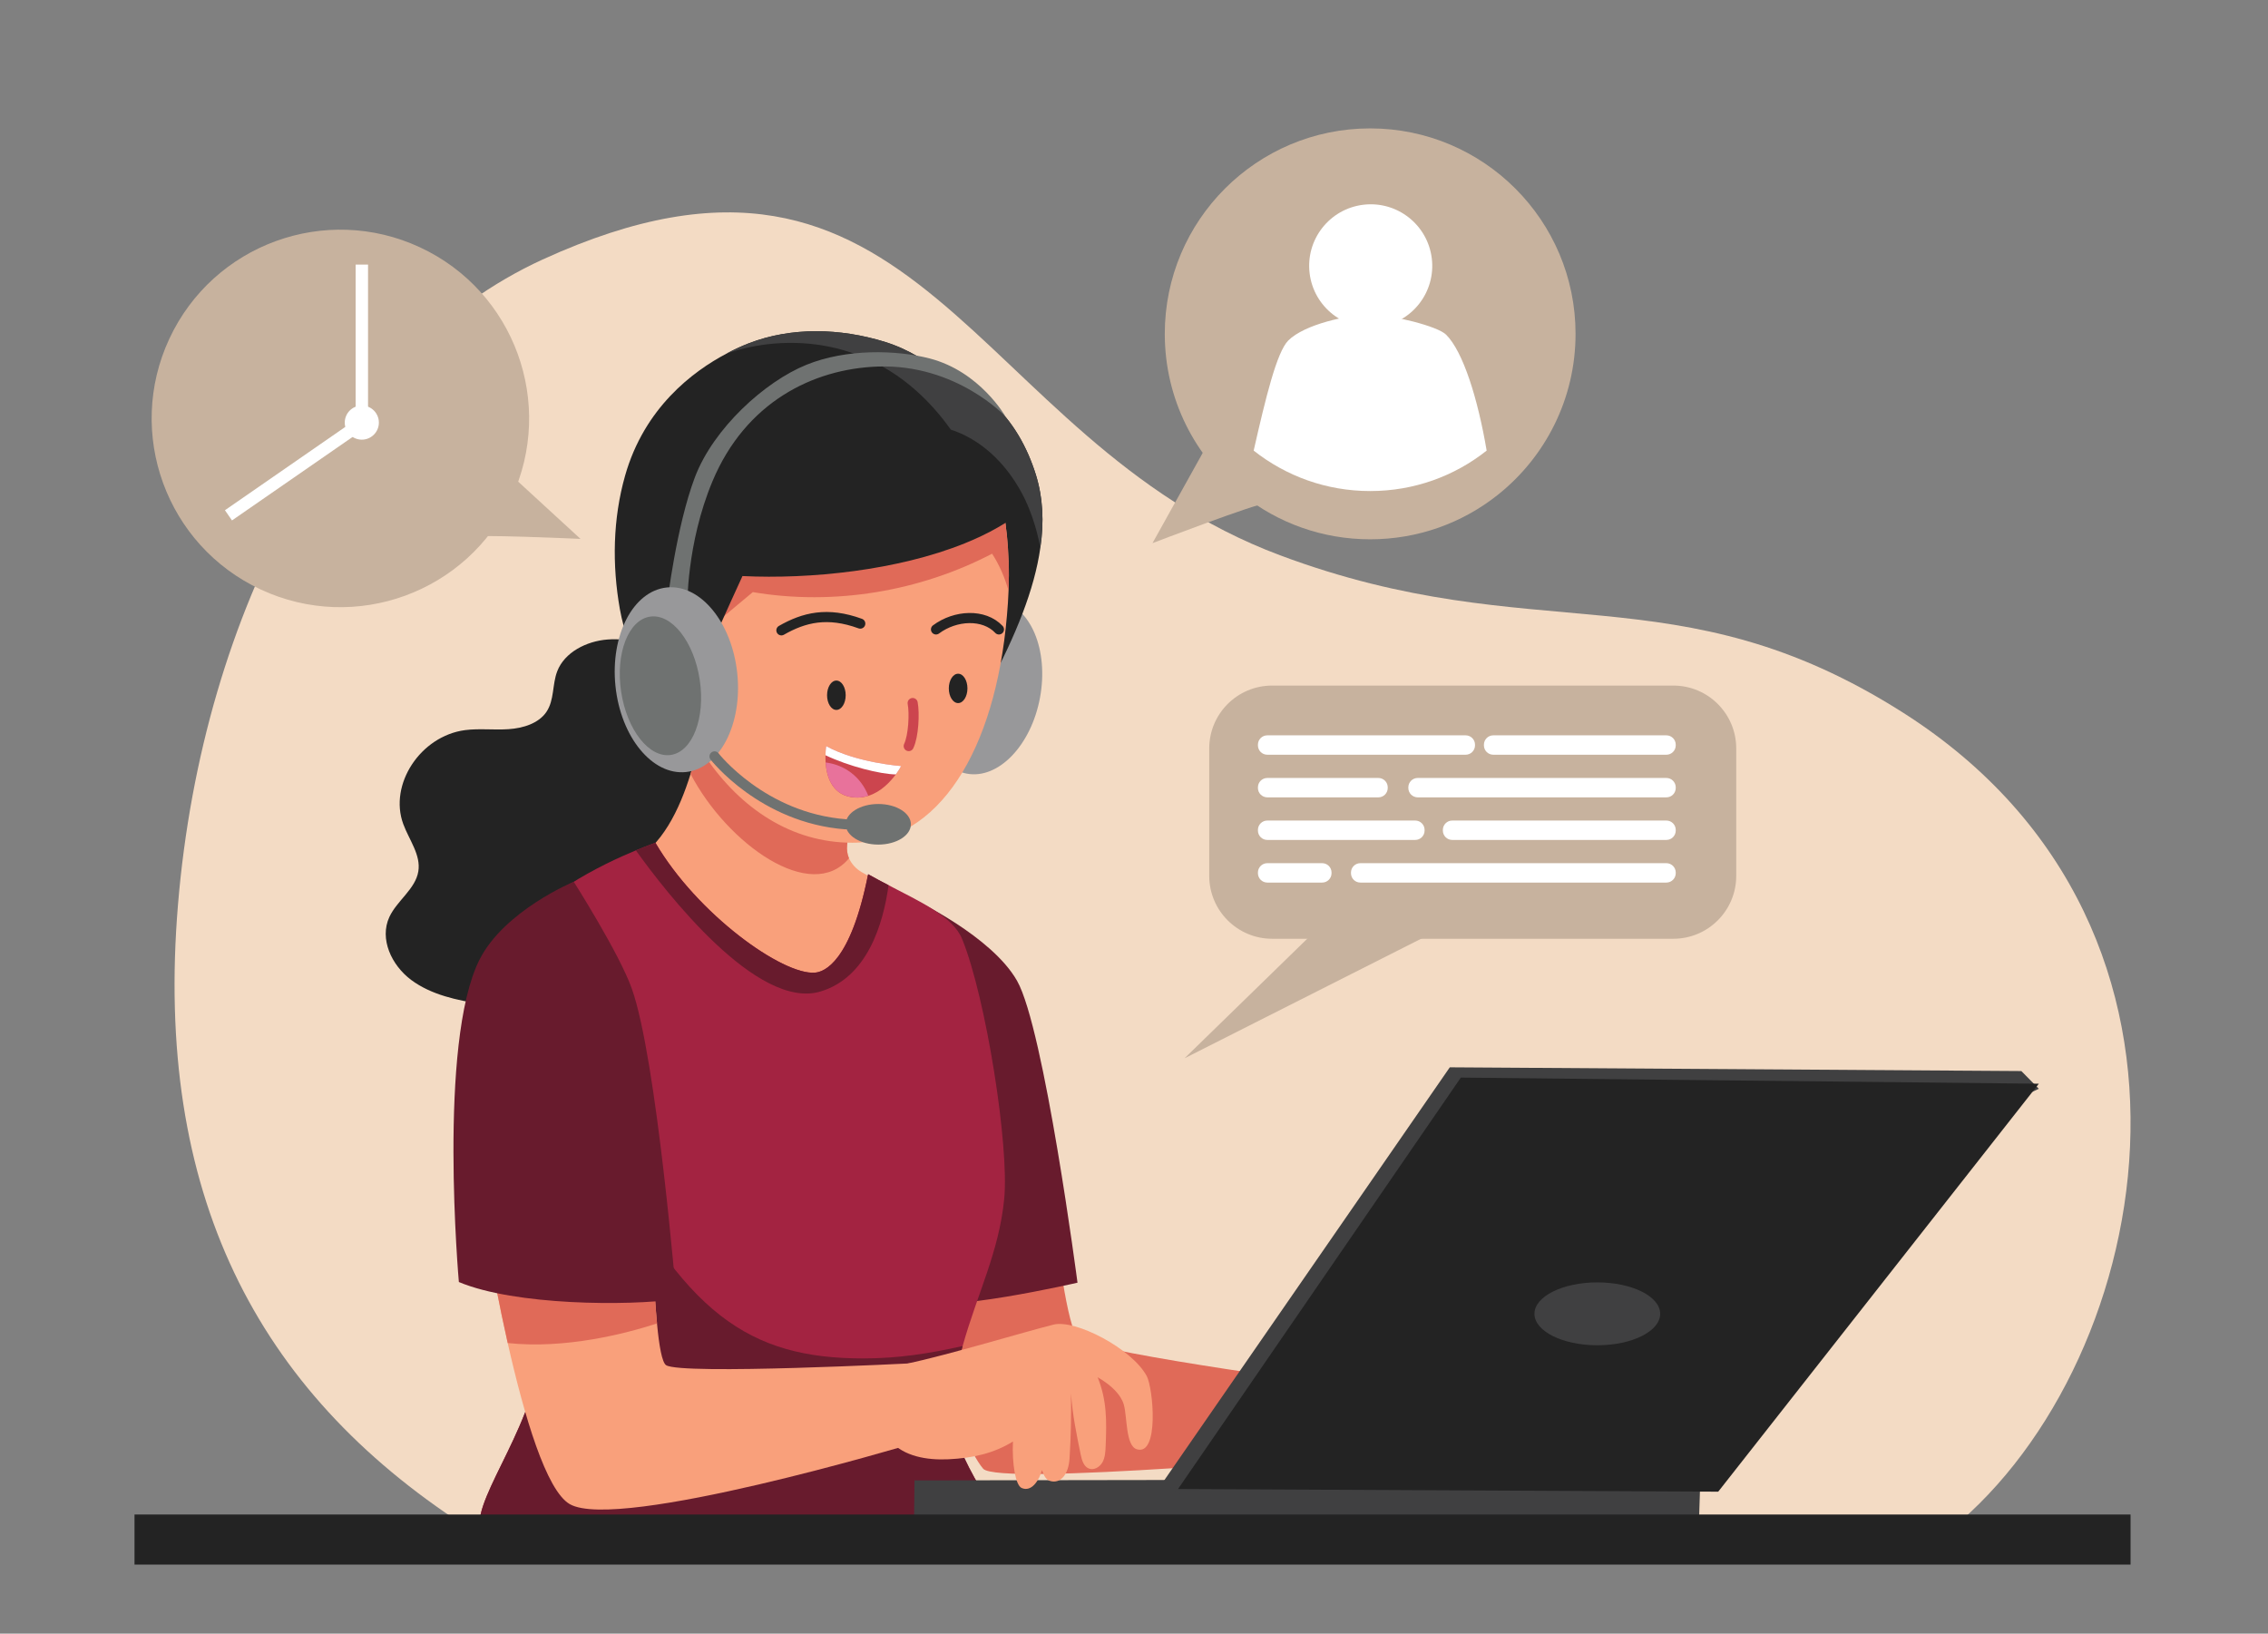 <?xml version="1.0" encoding="utf-8"?>
<!-- Generator: Adobe Illustrator 25.1.0, SVG Export Plug-In . SVG Version: 6.00 Build 0)  -->
<svg version="1.1" id="OBJECTS" xmlns="http://www.w3.org/2000/svg" xmlns:xlink="http://www.w3.org/1999/xlink" x="0px" y="0px"
	 viewBox="0 0 448 322.67" style="enable-background:new 0 0 448 322.67;" xml:space="preserve">
<rect x="0" y="0" width="448" height="322.67" fill="#808080" stroke="none"/>
<style type="text/css">
	.st0{fill:#F3DBC4;}
	.st1{fill:#C7B29E;}
	.st2{fill:#FFFFFF;}
	.st3{fill:#E06A58;}
	.st4{fill:#681B2D;}
	.st5{fill:#232323;}
	.st6{fill:#F9A07B;}
	.st7{fill:#A32341;}
	.st8{fill:#404041;}
	.st9{fill:#98989A;}
	.st10{fill:none;stroke:#232323;stroke-width:2;stroke-linecap:round;stroke-miterlimit:10;}
	.st11{fill:none;stroke:#CC454E;stroke-width:2;stroke-linecap:round;stroke-miterlimit:10;}
	.st12{fill:#CC454E;}
	.st13{fill:#E8729B;}
	.st14{fill:#6F7271;}
	.st15{fill:none;stroke:#6F7271;stroke-width:2;stroke-linecap:round;stroke-miterlimit:10;}
</style>
<g id="XMLID_163_">
	<g id="XMLID_329_">
		<path id="XMLID_110_" class="st0" d="M383.43,303.59c41.71-31.71,60.28-119.65-7.44-162.78c-44.83-28.54-72.72-12.26-123.16-31.14
			C191.26,86.62,182.08,17,107.18,51.26C67.5,69.4,40,120.54,35.16,178.66c-4.74,56.92,15.43,95.98,56.66,122.7
			C188.62,305.48,285.63,304.74,383.43,303.59z"/>
	</g>
	<g id="XMLID_162_">
		<g id="XMLID_160_">
			<g id="XMLID_29_">
				<path id="XMLID_26_" class="st1" d="M250.12,99.43c-1.53-0.17-22.47,7.85-22.47,7.85l10.66-19.15L250.12,99.43z"/>
				<path id="XMLID_30_" class="st1" d="M311.22,65.94c0,12.9-6.03,24.41-15.41,31.84c-6.91,5.48-15.65,8.74-25.16,8.74
					c-9.49,0-18.23-3.25-25.16-8.74c-9.39-7.43-15.41-18.94-15.41-31.84c0-22.41,18.17-40.58,40.58-40.58
					C293.05,25.37,311.22,43.53,311.22,65.94z"/>
				<g id="XMLID_20_">
					<g id="XMLID_31_">
						
							<ellipse id="XMLID_32_" transform="matrix(0.993 -0.122 0.122 0.993 -4.374 33.553)" class="st2" cx="270.64" cy="52.34" rx="12.15" ry="12.15"/>
						<path id="XMLID_33_" class="st2" d="M293.66,89c-6.32,5.02-14.31,7.99-23.01,7.99c-8.68,0-16.67-2.98-23.01-7.99
							c2.37-10.44,4.56-19.46,6.83-21.74c3.21-3.21,11.74-5.08,16.17-5.08c4.44,0,13.36,2.27,15.01,3.92
							C289.01,69.45,291.91,78.71,293.66,89z"/>
					</g>
				</g>
			</g>
			<g id="XMLID_34_">
				<g id="XMLID_35_">
					<path id="XMLID_36_" class="st1" d="M238.86,172.99v-25.15c0-6.86,5.56-12.43,12.43-12.43h79.24c6.86,0,12.43,5.56,12.43,12.43
						v25.15c0,6.86-5.56,12.43-12.43,12.43h-79.23C244.44,185.43,238.86,179.86,238.86,172.99z"/>
					<polyline id="XMLID_37_" class="st1" points="272.33,171.67 233.98,209.03 296.14,177.62 					"/>
				</g>
				<g id="XMLID_38_">
					<path id="XMLID_39_" class="st2" d="M248.48,147.22v-0.13c0-1.02,0.83-1.85,1.85-1.85h39.18c1.02,0,1.85,0.83,1.85,1.85v0.13
						c0,1.02-0.83,1.85-1.85,1.85h-39.18C249.31,149.07,248.48,148.24,248.48,147.22z"/>
					<path id="XMLID_40_" class="st2" d="M293.12,147.22v-0.13c0-1.02,0.83-1.85,1.85-1.85h34.19c1.02,0,1.85,0.83,1.85,1.85v0.13
						c0,1.02-0.83,1.85-1.85,1.85h-34.19C293.95,149.07,293.12,148.24,293.12,147.22z"/>
					<path id="XMLID_41_" class="st2" d="M278.19,155.64v-0.13c0-1.02,0.83-1.85,1.85-1.85h49.12c1.02,0,1.85,0.83,1.85,1.85v0.13
						c0,1.02-0.83,1.85-1.85,1.85h-49.12C279.02,157.48,278.19,156.66,278.19,155.64z"/>
					<path id="XMLID_42_" class="st2" d="M248.48,155.64v-0.13c0-1.02,0.83-1.85,1.85-1.85h21.94c1.02,0,1.85,0.83,1.85,1.85v0.13
						c0,1.02-0.83,1.85-1.85,1.85h-21.94C249.31,157.48,248.48,156.66,248.48,155.64z"/>
					<path id="XMLID_43_" class="st2" d="M285.01,164.05v-0.13c0-1.02,0.83-1.85,1.85-1.85h42.3c1.02,0,1.85,0.83,1.85,1.85v0.13
						c0,1.02-0.83,1.85-1.85,1.85h-42.3C285.84,165.9,285.01,165.07,285.01,164.05z"/>
					<path id="XMLID_44_" class="st2" d="M248.48,164.05v-0.13c0-1.02,0.83-1.85,1.85-1.85h29.22c1.02,0,1.85,0.83,1.85,1.85v0.13
						c0,1.02-0.83,1.85-1.85,1.85h-29.22C249.31,165.9,248.48,165.07,248.48,164.05z"/>
					<path id="XMLID_45_" class="st2" d="M248.48,172.47v-0.13c0-1.02,0.83-1.85,1.85-1.85h10.84c1.02,0,1.85,0.83,1.85,1.85v0.13
						c0,1.02-0.83,1.85-1.85,1.85h-10.84C249.31,174.32,248.48,173.49,248.48,172.47z"/>
					<path id="XMLID_46_" class="st2" d="M266.86,172.47v-0.13c0-1.02,0.83-1.85,1.85-1.85h60.45c1.02,0,1.85,0.83,1.85,1.85v0.13
						c0,1.02-0.83,1.85-1.85,1.85h-60.45C267.68,174.32,266.86,173.49,266.86,172.47z"/>
				</g>
			</g>
			<g id="XMLID_25_">
				<path id="XMLID_1_" class="st1" d="M91.96,106.08c1.33-0.62,22.71,0.36,22.71,0.36L99.26,92.29L91.96,106.08z"/>
				
					<ellipse id="XMLID_28_" transform="matrix(0.422 -0.907 0.907 0.422 -36.093 108.714)" class="st1" cx="67.2" cy="82.66" rx="37.26" ry="37.26"/>
				<g id="XMLID_159_">
					<g id="XMLID_158_">
						<rect id="XMLID_72_" x="70.25" y="52.26" class="st2" width="2.45" height="30.76"/>
						
							<rect id="XMLID_73_" x="56.74" y="77.31" transform="matrix(-0.569 -0.822 0.822 -0.569 14.563 193.422)" class="st2" width="2.45" height="31.18"/>
						<path id="XMLID_156_" class="st2" d="M74.84,83.47c0,1.86-1.51,3.37-3.37,3.37c-1.86,0-3.37-1.51-3.37-3.37
							c0-1.86,1.51-3.37,3.37-3.37C73.34,80.1,74.84,81.61,74.84,83.47z"/>
					</g>
				</g>
			</g>
		</g>
		<g id="XMLID_161_">
			<g id="XMLID_4_">
				<g id="XMLID_47_">
					<path id="XMLID_65_" class="st3" d="M208.53,242.88c0,0,2.19,20.07,4.64,21.68c4.38,2.89,55.08,9.57,55.08,9.57l-1.66,13.19
						c0,0-69.44,6.24-72.39,2.77c-5.12-6.02-14.12-35.06-14.12-35.06L208.53,242.88z"/>
					<path id="XMLID_64_" class="st4" d="M175.05,191.21l5.61-13.47c0,0,15.22,7.15,20.24,15.98c5.37,9.44,11.94,59.63,11.94,59.63
						s-26.87,6.19-31.81,3.56C176.09,254.28,175.05,191.21,175.05,191.21z"/>
				</g>
				<path id="XMLID_63_" class="st5" d="M132.32,128.69c-3.93-1.44-8.09-2.7-12.3-2.38s-8.51,2.55-9.94,6.25
					c-1.02,2.62-0.55,5.71-2.16,8.07c-1.54,2.26-4.6,3.2-7.46,3.39c-2.87,0.2-5.76-0.18-8.61,0.19
					c-8.8,1.17-15.08,10.73-12.19,18.56c1.15,3.12,3.51,6.1,2.97,9.35c-0.57,3.48-4.22,5.77-5.72,9c-1.99,4.3,0.39,9.51,4.32,12.44
					c3.93,2.92,9.04,4.03,14,4.77c6.83,1.02,13.88,1.5,20.63,0.06c6.75-1.44,13.2-5,16.69-10.56c1.55-2.46,2.49-5.24,4.29-7.55
					c3.72-4.77,10.31-6.62,15.5-10c5.67-3.71,9.83-10.93,6.49-16.58c-3.22-5.43-11.6-6.64-14.96-11.99
					c-1.39-2.21-1.72-4.84-2.62-7.25C140.33,132.04,138.13,130.82,132.32,128.69z"/>
				<g id="XMLID_48_">
					<path id="XMLID_62_" class="st6" d="M155.22,195.3c0.99,1.14,2.16,2.39,3.78,2.5c1.71,0.12,3.14-1.09,4.24-2.26
						c5.68-6.01,9.43-13.39,10.95-21c-1.41-0.8-2.77-1.57-4-2.29c-1.14-0.68-2-1.63-2.49-2.74c-0.34-0.82-0.46-1.68-0.37-2.58
						c0.8-7.52,1.51-11.71,4.15-19.34c-12.54-2.83-24.37-6.19-31.17-11.87c-0.83,3.5-1.81,10.35-3.9,17.14
						c-2.23,7.19-5.71,14.3-11.61,17.36C136.38,177.06,146.71,185.56,155.22,195.3z"/>
					<path id="XMLID_61_" class="st3" d="M167.33,166.94c-0.09,0.9,0.03,1.77,0.37,2.58c-7.42,9-24.01-2.76-31.29-16.65
						c2.09-6.79,3.07-13.64,3.9-17.14c6.79,5.68,18.63,9.05,31.17,11.87C168.84,155.23,168.13,159.41,167.33,166.94z"/>
				</g>
				<g id="XMLID_49_">
					<path id="XMLID_60_" class="st7" d="M187.99,275.74c-1.64,10.86,10.08,22.55,10.37,28.35c-24.89,0-77.03,1.52-103.58-2.09
						c-1.21-6.7,11.9-21.77,11.9-36.65c0-1.97-0.08-4.13-0.24-6.45c-0.42-6.64-1.4-14.54-2.49-22.64
						c-2.96-21.73-6.9-44.97-3.99-49.79c5.7-9.39,19.03-15.77,25.64-18.51c2.27-0.94,3.75-1.45,3.86-1.51
						c8.29,14.14,25.16,26.2,31.53,25.66c1.77-0.14,7.02-1.97,10.49-19.44c1.35,0.77,2.7,1.48,4.04,2.17
						c6.59,3.43,12.77,6.26,14.55,10.67c4.7,11.61,9.31,40.88,8.29,51.29c-1.03,10.5-5.25,18.52-8.21,29.06
						c-0.69,2.47-1.32,5.09-1.83,7.91C188.19,274.4,188.09,275.06,187.99,275.74z"/>
					<path id="XMLID_59_" class="st4" d="M198.36,304.09c-24.89,0-77.03,1.52-103.58-2.09c-1.21-6.7,11.9-21.77,11.9-36.65
						c0-1.97-0.08-4.13-0.24-6.45c-0.42-6.64-1.4-14.54-2.49-22.64c4.71,4.97,11.58-16.03,14.62-9.88
						c16.45,33.2,29.42,41.93,51.96,41.93c6.72,0,12.92-0.93,19.62-2.45c-0.69,2.47-1.32,5.09-1.83,7.91
						c-0.12,0.64-0.23,1.3-0.33,1.98C186.35,286.59,198.07,298.28,198.36,304.09z"/>
					<path id="XMLID_58_" class="st4" d="M175.52,174.84c-1.07,7.77-4.24,18.24-13.46,21c-12.46,3.73-30.49-19.55-36.46-27.88
						c2.27-0.94,3.75-1.45,3.86-1.51c8.29,14.14,25.16,26.2,31.53,25.66c1.77-0.14,7.02-1.97,10.49-19.44
						C172.83,173.43,174.18,174.14,175.52,174.84z"/>
				</g>
				<g id="XMLID_50_">
					<g id="XMLID_51_">
						<g id="XMLID_52_">
							<polygon id="XMLID_57_" class="st8" points="180.64,292.4 180.55,301.07 335.55,301.99 335.87,292.16 							"/>
						</g>
						<g id="XMLID_53_">
							<polygon id="XMLID_56_" class="st8" points="402.73,215.05 399.28,211.55 286.38,210.81 229.74,292.72 232.7,295.1 							
								"/>
							<polygon id="XMLID_55_" class="st5" points="288.56,212.84 232.7,294.1 339.4,294.63 402.73,214.05 							"/>
						</g>
					</g>
					<ellipse id="XMLID_54_" class="st8" cx="315.52" cy="259.5" rx="12.42" ry="6.21"/>
				</g>
				<g id="XMLID_114_">
					<g id="XMLID_115_">
						
							<ellipse id="XMLID_116_" transform="matrix(0.183 -0.983 0.983 0.183 25.203 301.783)" class="st9" cx="194.21" cy="135.72" rx="17.39" ry="11.47"/>
					</g>
					<path id="XMLID_117_" class="st5" d="M205.5,108.19c-1.16,8.22-4.83,17.28-10.18,27.29c-1.88-8.2-3.08-18.19-4.74-28.18
						c-1.69-10.01-3.84-20.02-7.57-28.2c-0.84-1.81-1.75-3.54-2.74-5.14c2.21-0.21,4.45,0,6.58,0.59c3.33,0.89,6.45,2.61,9,4.91
						c4.24,3.77,7.08,8.91,8.77,14.33C206.01,98.29,206.26,103.07,205.5,108.19z"/>
					<g id="XMLID_118_">
						<path id="XMLID_119_" class="st6" d="M199.22,116.69c-0.06,1.62-0.17,3.27-0.32,4.91c-2.28,26.6-13.45,44.85-30.54,44.85
							c-24.13,0-39.77-27.06-39.77-53.57c0-26.15,16.02-45.08,34.77-42.89c10.81,1.24,18.71,4.83,24.32,10.09
							c3.71,3.5,6.39,7.73,8.22,12.54c2.09,5.39,3.1,11.49,3.31,18.06c0,0.02,0.02,0.04,0.02,0.06
							C199.31,112.68,199.29,114.66,199.22,116.69z"/>
						<path id="XMLID_120_" class="st3" d="M199.22,116.69c-0.72-2.57-1.79-5.08-3.25-7.33c-14.23,7.44-31.19,10.31-47.27,7.59
							c-3.06,2.55-6.05,5.06-9.06,7.57c0.06-12.1,0.23-20.29,4.95-26.15c4.43-5.5,11.82-7.57,18.82-8.47
							c7.88-1.03,15.89-0.99,23.75,0.15c3.01,0.42,6.13,1.07,8.75,2.59c2.09,5.39,3.1,11.49,3.31,18.06c0,0.02,0.02,0.04,0.02,0.06
							C199.31,112.68,199.29,114.66,199.22,116.69z"/>
					</g>
					<path id="XMLID_121_" class="st5" d="M202.7,100.31c-3.31,2.8-7.46,5.12-12.12,7c-13.26,5.35-30.49,7.12-43.92,6.47
						c-6.6,14.5-9.27,19.7-10.96,32.35c-6.45-6.05-11.7-17.13-13.26-25.84c-1.54-8.68-1.39-17.79,1.03-26.32
						c3.81-13.45,13.42-20.65,20.08-24.15c1.66-0.91,3.16-1.54,4.32-2c8.51-3.29,18.1-2.99,26.83-0.32
						c4.76,1.48,8.77,3.98,12.14,7.06c6.81,6.15,11.02,14.48,13.74,20.72C201.44,97.19,202.13,98.92,202.7,100.31z"/>
					<path id="XMLID_122_" class="st8" d="M205.5,108.19c-0.55-2.91-1.37-5.73-2.53-8.45c-0.65-1.54-1.45-3.03-2.38-4.47
						c-3.03-4.76-7.44-8.68-12.77-10.41c-1.52-2.13-3.12-4.05-4.8-5.75c-6.05-6.15-13.15-9.67-20.67-10.9
						c-6.26-1.01-12.77-0.44-18.78,1.6c1.66-0.91,3.16-1.54,4.32-2c8.51-3.29,18.1-2.99,26.83-0.32c4.76,1.48,8.77,3.98,12.14,7.06
						c3.33,0.89,6.45,2.61,9,4.91c4.24,3.77,7.08,8.91,8.77,14.33C206.01,98.29,206.26,103.07,205.5,108.19z"/>
					<g id="XMLID_123_">
						<g id="XMLID_124_">
							<path id="XMLID_125_" class="st10" d="M154.35,124.5c4.46-2.55,9.09-3.7,15.58-1.33"/>
							<path id="XMLID_126_" class="st10" d="M184.89,124.32c3.82-2.85,9.48-3.14,12.43,0"/>
							<path id="XMLID_127_" class="st11" d="M180.28,138.86c0.39,2.02,0.18,6.49-0.78,8.5"/>
							<ellipse id="XMLID_128_" class="st5" cx="165.21" cy="137.32" rx="1.84" ry="2.9"/>
							<ellipse id="XMLID_129_" class="st5" cx="189.26" cy="135.97" rx="1.84" ry="2.9"/>
						</g>
						<g id="XMLID_130_">
							<path id="XMLID_131_" class="st12" d="M178,151.31c0,0-0.36,0.7-1.05,1.65c-1.08,1.45-2.92,3.45-5.43,4.23h-0.01
								c-1.06,0.34-2.21,0.46-3.49,0.23c-3.76-0.67-4.75-4.14-4.93-6.81c-0.04-0.52-0.04-1-0.03-1.44c0.02-1.08,0.14-1.8,0.14-1.8
								C169.19,150.67,178,151.31,178,151.31z"/>
							<path id="XMLID_132_" class="st2" d="M178,151.31c0,0-0.36,0.7-1.05,1.65c-3.06-0.04-9.32-1.61-13.89-3.79
								c0.02-1.08,0.14-1.8,0.14-1.8C169.19,150.67,178,151.31,178,151.31z"/>
							<path id="XMLID_133_" class="st13" d="M171.51,157.18c-1.06,0.34-2.21,0.46-3.49,0.23c-3.76-0.67-4.75-4.14-4.93-6.81
								c1.82,0.22,3.58,0.92,5.04,2.03C169.66,153.8,170.83,155.39,171.51,157.18z"/>
						</g>
					</g>
					<g id="XMLID_134_">
						<path id="XMLID_135_" class="st14" d="M135.76,119.91c0,0-0.21-12.47,4.98-24.86c6.51-15.55,19.78-22.2,32.65-22.65
							c15.51-0.55,25.22,9.86,25.22,9.86s-5.05-8.91-15.01-11.47c-6.54-1.68-16.41-1.95-24.33,1.27
							c-8.16,3.31-18.33,12.5-22.01,22.21c-3.67,9.71-5.46,24.83-5.46,24.83L135.76,119.91z"/>
						<g id="XMLID_136_">
							
								<ellipse id="XMLID_137_" transform="matrix(0.995 -0.103 0.103 0.995 -13.157 14.535)" class="st9" cx="133.61" cy="134.16" rx="12.09" ry="18.32"/>
							
								<ellipse id="XMLID_138_" transform="matrix(0.989 -0.149 0.149 0.989 -18.686 20.881)" class="st14" cx="130.39" cy="135.49" rx="7.85" ry="13.81"/>
						</g>
						<g id="XMLID_139_">
							<ellipse id="XMLID_140_" class="st14" cx="173.49" cy="162.81" rx="6.44" ry="4.01"/>
							<path id="XMLID_141_" class="st15" d="M141.14,149.4c0,0,9.46,12.16,25.91,13.41"/>
						</g>
					</g>
				</g>
				<g id="XMLID_142_">
					<g id="XMLID_143_">
						<g id="XMLID_144_">
							<g id="XMLID_145_">
								<path id="XMLID_146_" class="st6" d="M180.55,269.25l-0.62,15.99c0,0-57.83,17.33-67.38,11.85
									c-4.66-2.68-9.01-17.42-12.26-31.81c-3.4-15.12-5.58-29.84-5.58-29.84l33.9-6.64c0,0,0.02,20.67,1.17,32.62
									c0.41,4.45,1,7.69,1.79,8.22C134.56,271.61,180.55,269.25,180.55,269.25z"/>
								<path id="XMLID_147_" class="st3" d="M129.78,261.4c-6.16,2-18.05,5.09-29.49,3.87c-3.4-15.12-5.58-29.84-5.58-29.84
									l33.9-6.64C128.61,228.78,128.63,249.45,129.78,261.4z"/>
							</g>
							<g id="XMLID_148_">
								<path id="XMLID_149_" class="st6" d="M178.9,269.41c8.6-1.84,23.16-6.26,29.2-7.78c4.29-1.08,15.46,4.7,18.41,10.15
									c1.29,2.38,2.51,15.86-1.96,14.47c-2.24-0.7-1.87-6.48-2.57-8.84c-0.57-1.92-2.39-3.78-5.16-5.38
									c1.85,4.61,1.78,8.63,1.58,13.61c-0.04,1.1-0.11,2.25-0.64,3.2c-0.54,0.95-1.7,1.63-2.7,1.21c-1.02-0.42-1.37-1.69-1.6-2.8
									c-0.79-3.84-1.59-7.68-1.91-12.02c0.08,4.27-0.01,8.55-0.28,12.81c-0.2,3.26-1.82,5.05-3.81,4.48
									c-0.89-0.25-1.25-1.07-1.63-2.15c-0.6,2.09-2.1,4.4-4.04,3.52c-1.18-0.53-1.91-4.79-1.7-9.17
									c-3.72,2.31-7.92,3.29-12.76,3.51c-4.34,0.2-8.78-0.61-11.39-3.56C176.2,280.06,177.72,273.24,178.9,269.41z"/>
							</g>
						</g>
						<path id="XMLID_151_" class="st4" d="M124.8,195.26c-2.46-6.93-11.47-21.11-11.47-21.11s-13.75,5.72-18.63,15.43
							c-8.26,16.44-4.06,63.64-4.06,63.64c11.13,4.66,33.47,4.73,42.98,3.39C133.62,256.61,129.73,209.11,124.8,195.26z"/>
					</g>
				</g>
			</g>
			<rect id="XMLID_3_" x="26.57" y="299.14" class="st5" width="394.28" height="9.89"/>
		</g>
	</g>
</g>
</svg>
